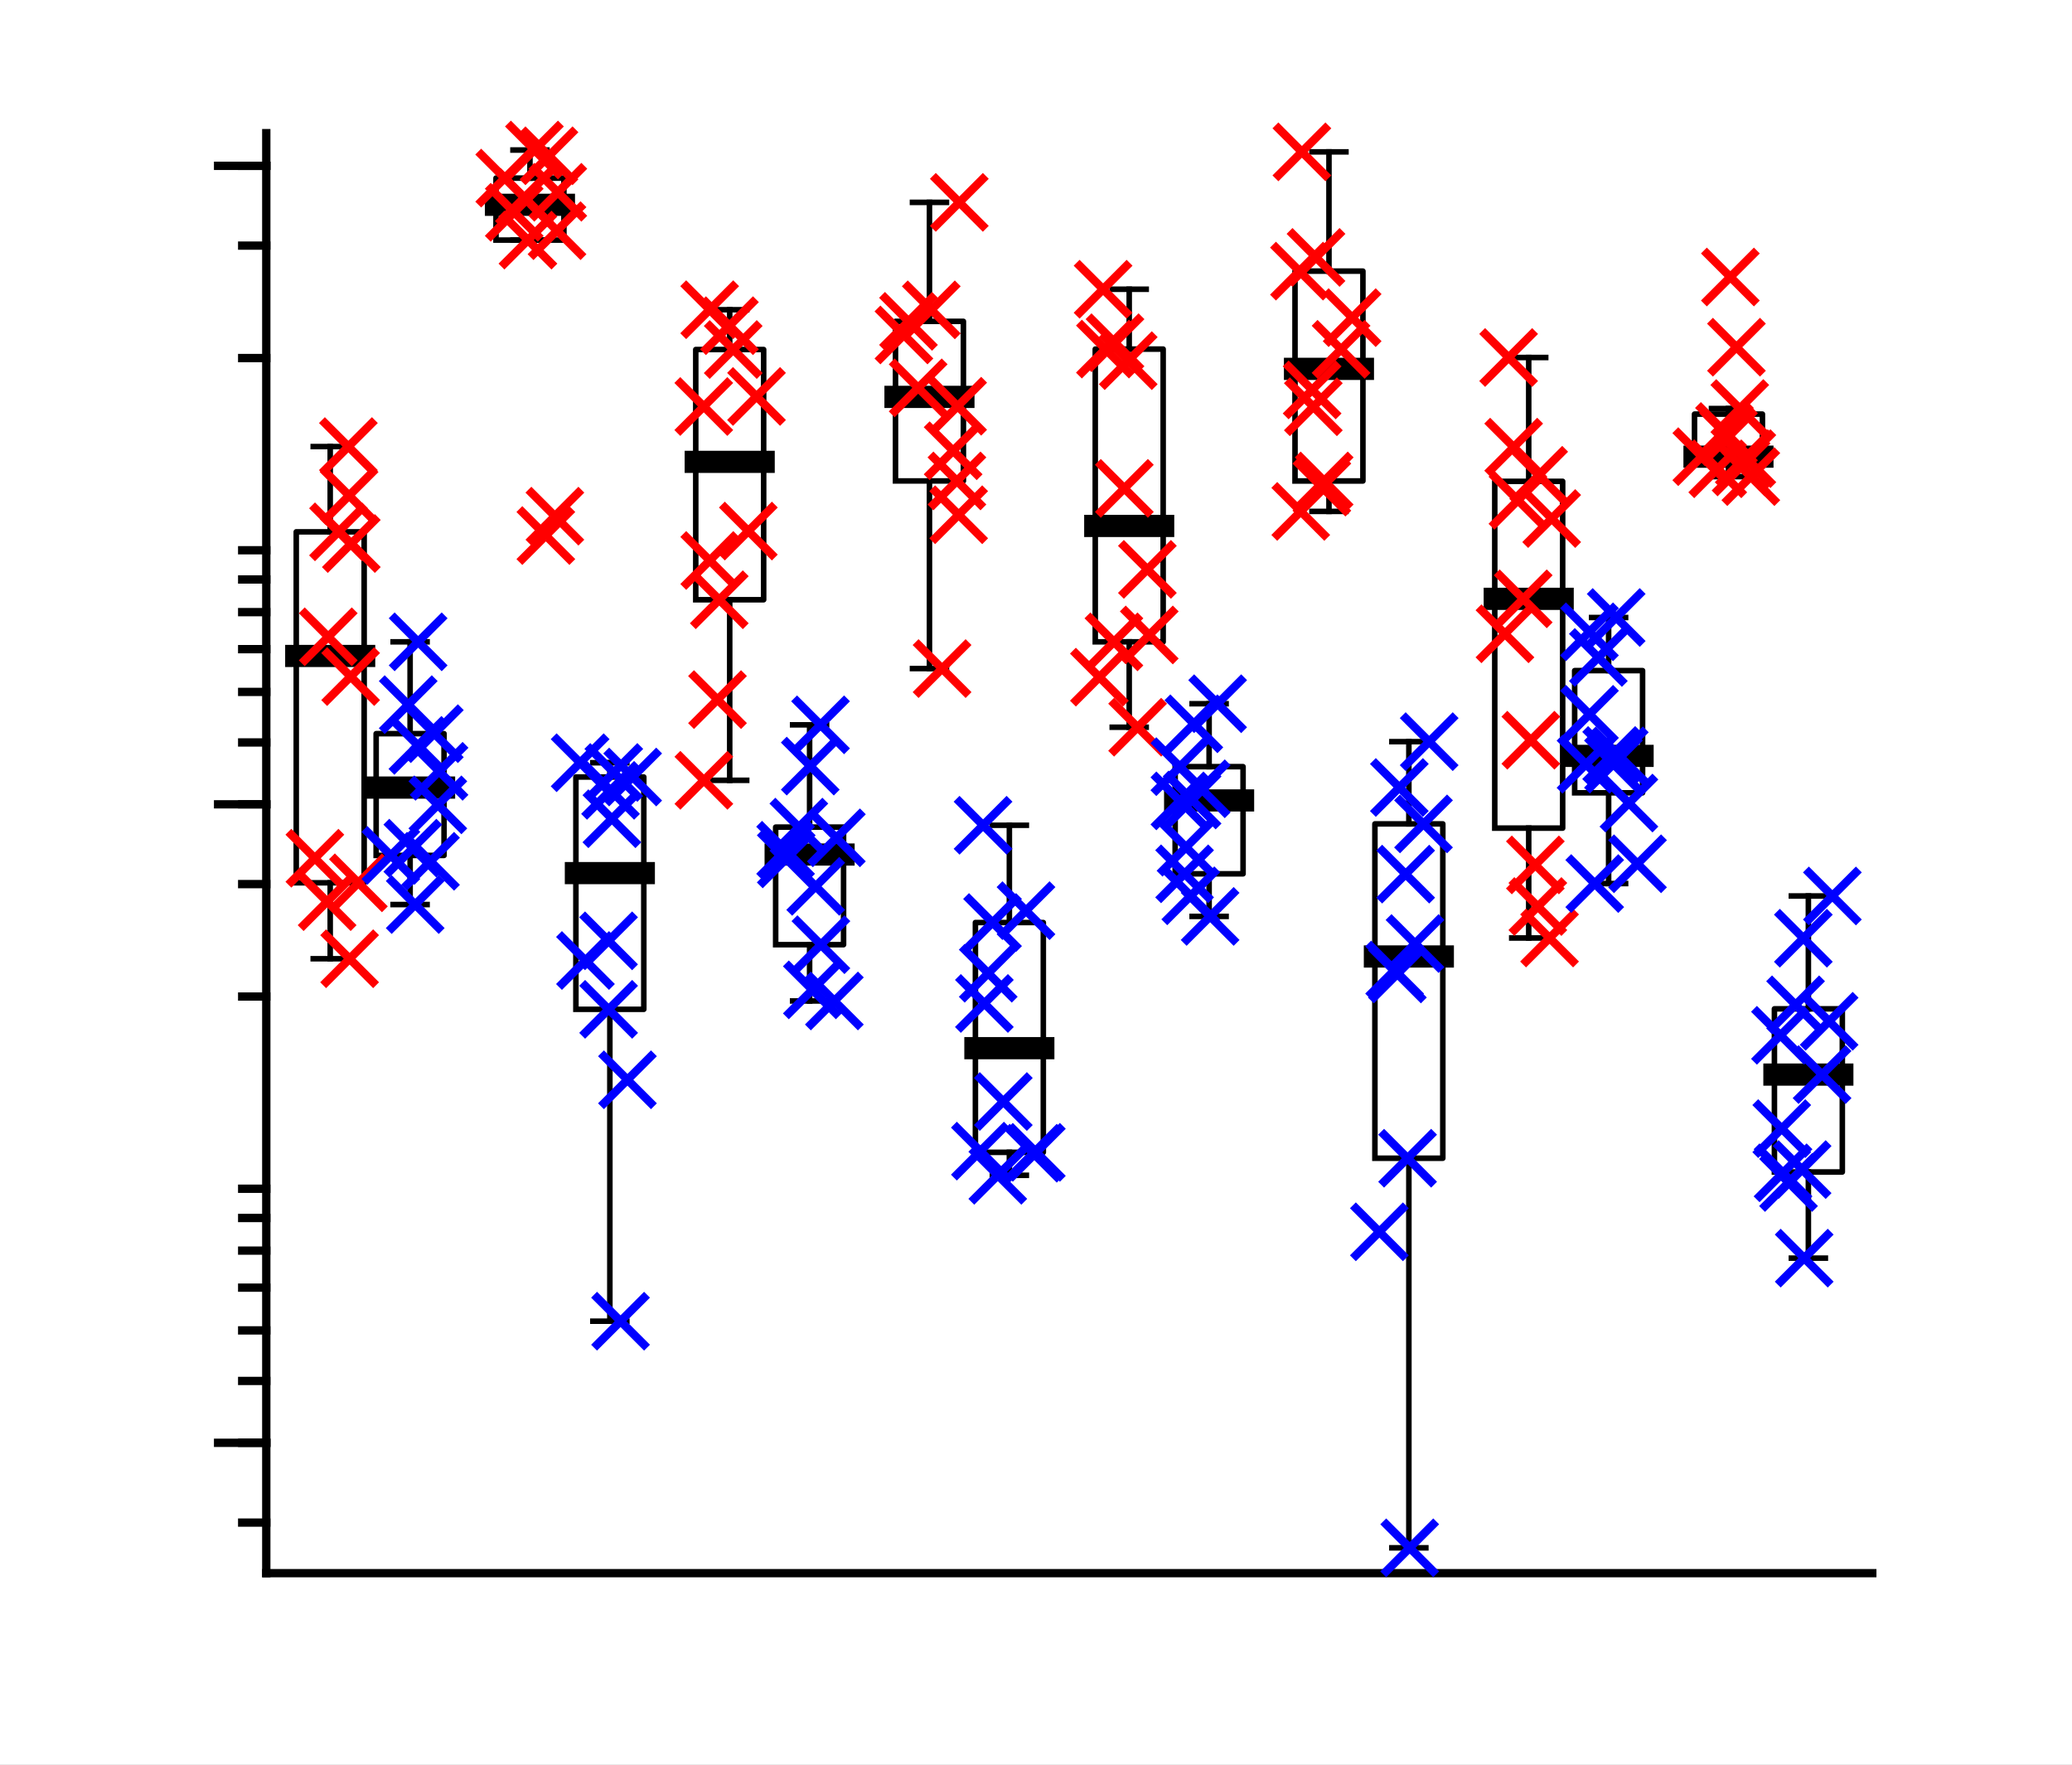 <?xml version="1.0"?>
<!DOCTYPE svg PUBLIC '-//W3C//DTD SVG 1.0//EN'
          'http://www.w3.org/TR/2001/REC-SVG-20010904/DTD/svg10.dtd'>
<svg xmlns:xlink="http://www.w3.org/1999/xlink" style="fill-opacity:1; color-rendering:auto; color-interpolation:auto; text-rendering:auto; stroke:black; stroke-linecap:square; stroke-miterlimit:10; shape-rendering:auto; stroke-opacity:1; fill:black; stroke-dasharray:none; font-weight:normal; stroke-width:1; font-family:'Dialog'; font-style:normal; stroke-linejoin:miter; font-size:12px; stroke-dashoffset:0; image-rendering:auto;" width="249" height="212" xmlns="http://www.w3.org/2000/svg"
><rect width="100%" height="100%" fill="#333333" stroke="none"/><!--Generated by the Batik Graphics2D SVG Generator--><defs id="genericDefs"
  /><g
  ><defs id="defs1"
    ><clipPath clipPathUnits="userSpaceOnUse" id="clipPath1"
      ><path d="M0 0 L249 0 L249 212 L0 212 L0 0 Z"
      /></clipPath
    ></defs
    ><g style="fill:white; stroke:white;"
    ><rect x="0" y="0" width="249" style="clip-path:url(#clipPath1); stroke:none;" height="212"
    /></g
    ><g style="fill:white; text-rendering:optimizeSpeed; color-rendering:optimizeSpeed; image-rendering:optimizeSpeed; shape-rendering:crispEdges; stroke:white; color-interpolation:sRGB;"
    ><rect x="0" width="249" height="212" y="0" style="stroke:none;"
      /><path style="stroke:none;" d="M32 189 L225 189 L225 16 L32 16 Z"
    /></g
    ><g style="text-rendering:geometricPrecision; color-interpolation:linearRGB; color-rendering:optimizeQuality; image-rendering:optimizeQuality; stroke-linejoin:round;"
    ><line y2="189" style="fill:none;" x1="32" x2="225" y1="189"
      /><line y2="16" style="fill:none;" x1="32" x2="32" y1="189"
      /><line y2="173.342" style="fill:none;" x1="32" x2="26.21" y1="173.342"
      /><line y2="96.633" style="fill:none;" x1="32" x2="26.21" y1="96.633"
      /><line y2="19.924" style="fill:none;" x1="32" x2="26.21" y1="19.924"
      /><line y2="182.926" style="fill:none;" x1="32" x2="29.105" y1="182.926"
      /><line y2="173.342" style="fill:none;" x1="32" x2="29.105" y1="173.342"
      /><line y2="165.908" style="fill:none;" x1="32" x2="29.105" y1="165.908"
      /><line y2="159.834" style="fill:none;" x1="32" x2="29.105" y1="159.834"
      /><line y2="154.699" style="fill:none;" x1="32" x2="29.105" y1="154.699"
      /><line y2="150.25" style="fill:none;" x1="32" x2="29.105" y1="150.25"
      /><line y2="146.327" style="fill:none;" x1="32" x2="29.105" y1="146.327"
      /><line y2="142.816" style="fill:none;" x1="32" x2="29.105" y1="142.816"
      /><line y2="119.725" style="fill:none;" x1="32" x2="29.105" y1="119.725"
      /><line y2="106.217" style="fill:none;" x1="32" x2="29.105" y1="106.217"
      /><line y2="96.633" style="fill:none;" x1="32" x2="29.105" y1="96.633"
      /><line y2="89.199" style="fill:none;" x1="32" x2="29.105" y1="89.199"
      /><line y2="83.125" style="fill:none;" x1="32" x2="29.105" y1="83.125"
      /><line y2="77.99" style="fill:none;" x1="32" x2="29.105" y1="77.99"
      /><line y2="73.541" style="fill:none;" x1="32" x2="29.105" y1="73.541"
      /><line y2="69.617" style="fill:none;" x1="32" x2="29.105" y1="69.617"
      /><line y2="66.107" style="fill:none;" x1="32" x2="29.105" y1="66.107"
      /><line y2="43.016" style="fill:none;" x1="32" x2="29.105" y1="43.016"
      /><line y2="29.508" style="fill:none;" x1="32" x2="29.105" y1="29.508"
      /><line y2="19.924" style="fill:none;" x1="32" x2="29.105" y1="19.924"
      /><line x1="39.682" x2="39.682" y1="63.895" style="stroke-linecap:butt; fill:none; stroke-width:0.667;" y2="53.652"
      /><line x1="39.682" x2="39.682" y1="115.183" style="stroke-linecap:butt; fill:none; stroke-width:0.667;" y2="106.062"
      /><line x1="37.641" x2="41.722" y1="53.652" style="stroke-linecap:butt; fill:none; stroke-width:0.667;" y2="53.652"
      /><line x1="37.641" x2="41.722" y1="115.183" style="stroke-linecap:butt; fill:none; stroke-width:0.667;" y2="115.183"
      /><path d="M35.601 106.062 L35.601 63.895 L43.762 63.895 L43.762 106.062 L35.601 106.062" style="fill:none; stroke-width:0.667; fill-rule:evenodd; stroke-linecap:butt;"
      /><line x1="35.601" x2="43.762" y1="78.808" style="stroke-linecap:butt; fill:none; stroke-width:2.667;" y2="78.808"
      /><line x1="63.687" x2="63.687" y1="21.397" style="stroke-linecap:butt; fill:none; stroke-width:0.667;" y2="18.024"
      /><line x1="63.687" x2="63.687" y1="28.845" style="stroke-linecap:butt; fill:none; stroke-width:0.667;" y2="28.845"
      /><line x1="61.646" x2="65.727" y1="18.024" style="stroke-linecap:butt; fill:none; stroke-width:0.667;" y2="18.024"
      /><line x1="61.646" x2="65.727" y1="28.845" style="stroke-linecap:butt; fill:none; stroke-width:0.667;" y2="28.845"
      /><path d="M59.606 28.845 L59.606 21.397 L67.767 21.397 L67.767 28.845 L59.606 28.845" style="fill:none; stroke-width:0.667; fill-rule:evenodd; stroke-linecap:butt;"
      /><line x1="59.606" x2="67.767" y1="24.605" style="stroke-linecap:butt; fill:none; stroke-width:2.667;" y2="24.605"
      /><line x1="87.692" x2="87.692" y1="41.993" style="stroke-linecap:butt; fill:none; stroke-width:0.667;" y2="37.21"
      /><line x1="87.692" x2="87.692" y1="93.748" style="stroke-linecap:butt; fill:none; stroke-width:0.667;" y2="72.054"
      /><line x1="85.651" x2="89.732" y1="37.21" style="stroke-linecap:butt; fill:none; stroke-width:0.667;" y2="37.21"
      /><line x1="85.651" x2="89.732" y1="93.748" style="stroke-linecap:butt; fill:none; stroke-width:0.667;" y2="93.748"
      /><path d="M83.611 72.054 L83.611 41.993 L91.772 41.993 L91.772 72.054 L83.611 72.054" style="fill:none; stroke-width:0.667; fill-rule:evenodd; stroke-linecap:butt;"
      /><line x1="83.611" x2="91.772" y1="55.486" style="stroke-linecap:butt; fill:none; stroke-width:2.667;" y2="55.486"
      /><line x1="111.697" x2="111.697" y1="38.607" style="stroke-linecap:butt; fill:none; stroke-width:0.667;" y2="24.311"
      /><line x1="111.697" x2="111.697" y1="80.324" style="stroke-linecap:butt; fill:none; stroke-width:0.667;" y2="57.781"
      /><line x1="109.656" x2="113.737" y1="24.311" style="stroke-linecap:butt; fill:none; stroke-width:0.667;" y2="24.311"
      /><line x1="109.656" x2="113.737" y1="80.324" style="stroke-linecap:butt; fill:none; stroke-width:0.667;" y2="80.324"
      /><path d="M107.616 57.781 L107.616 38.607 L115.777 38.607 L115.777 57.781 L107.616 57.781" style="fill:none; stroke-width:0.667; fill-rule:evenodd; stroke-linecap:butt;"
      /><line x1="107.616" x2="115.777" y1="47.682" style="stroke-linecap:butt; fill:none; stroke-width:2.667;" y2="47.682"
      /><line x1="135.702" x2="135.702" y1="41.94" style="stroke-linecap:butt; fill:none; stroke-width:0.667;" y2="34.749"
      /><line x1="135.702" x2="135.702" y1="87.37" style="stroke-linecap:butt; fill:none; stroke-width:0.667;" y2="77.112"
      /><line x1="133.661" x2="137.742" y1="34.749" style="stroke-linecap:butt; fill:none; stroke-width:0.667;" y2="34.749"
      /><line x1="133.661" x2="137.742" y1="87.37" style="stroke-linecap:butt; fill:none; stroke-width:0.667;" y2="87.37"
      /><path d="M131.621 77.112 L131.621 41.94 L139.782 41.94 L139.782 77.112 L131.621 77.112" style="fill:none; stroke-width:0.667; fill-rule:evenodd; stroke-linecap:butt;"
      /><line x1="131.621" x2="139.782" y1="63.185" style="stroke-linecap:butt; fill:none; stroke-width:2.667;" y2="63.185"
      /><line x1="159.707" x2="159.707" y1="32.573" style="stroke-linecap:butt; fill:none; stroke-width:0.667;" y2="18.245"
      /><line x1="159.707" x2="159.707" y1="61.441" style="stroke-linecap:butt; fill:none; stroke-width:0.667;" y2="57.785"
      /><line x1="157.666" x2="161.747" y1="18.245" style="stroke-linecap:butt; fill:none; stroke-width:0.667;" y2="18.245"
      /><line x1="157.666" x2="161.747" y1="61.441" style="stroke-linecap:butt; fill:none; stroke-width:0.667;" y2="61.441"
      /><path d="M155.626 57.785 L155.626 32.573 L163.787 32.573 L163.787 57.785 L155.626 57.785" style="fill:none; stroke-width:0.667; fill-rule:evenodd; stroke-linecap:butt;"
      /><line x1="155.626" x2="163.787" y1="44.317" style="stroke-linecap:butt; fill:none; stroke-width:2.667;" y2="44.317"
      /><line x1="183.711" x2="183.711" y1="57.826" style="stroke-linecap:butt; fill:none; stroke-width:0.667;" y2="42.95"
      /><line x1="183.711" x2="183.711" y1="112.692" style="stroke-linecap:butt; fill:none; stroke-width:0.667;" y2="99.49"
      /><line x1="181.671" x2="185.752" y1="42.95" style="stroke-linecap:butt; fill:none; stroke-width:0.667;" y2="42.95"
      /><line x1="181.671" x2="185.752" y1="112.692" style="stroke-linecap:butt; fill:none; stroke-width:0.667;" y2="112.692"
      /><path d="M179.631 99.49 L179.631 57.826 L187.792 57.826 L187.792 99.49 L179.631 99.49" style="fill:none; stroke-width:0.667; fill-rule:evenodd; stroke-linecap:butt;"
      /><line x1="179.631" x2="187.792" y1="71.943" style="stroke-linecap:butt; fill:none; stroke-width:2.667;" y2="71.943"
      /><line x1="207.716" x2="207.716" y1="49.751" style="stroke-linecap:butt; fill:none; stroke-width:0.667;" y2="49.082"
      /><line x1="207.716" x2="207.716" y1="57.262" style="stroke-linecap:butt; fill:none; stroke-width:0.667;" y2="55.848"
      /><line x1="205.676" x2="209.757" y1="49.082" style="stroke-linecap:butt; fill:none; stroke-width:0.667;" y2="49.082"
      /><line x1="205.676" x2="209.757" y1="57.262" style="stroke-linecap:butt; fill:none; stroke-width:0.667;" y2="57.262"
      /><path d="M203.636 55.848 L203.636 49.751 L211.797 49.751 L211.797 55.848 L203.636 55.848" style="fill:none; stroke-width:0.667; fill-rule:evenodd; stroke-linecap:butt;"
      /><line x1="203.636" x2="211.797" y1="54.863" style="stroke-linecap:butt; fill:none; stroke-width:2.667;" y2="54.863"
      /><line x1="49.284" x2="49.284" y1="88.144" style="stroke-linecap:butt; fill:none; stroke-width:0.667;" y2="77.111"
      /><line x1="49.284" x2="49.284" y1="108.674" style="stroke-linecap:butt; fill:none; stroke-width:0.667;" y2="102.771"
      /><line x1="47.243" x2="51.324" y1="77.111" style="stroke-linecap:butt; fill:none; stroke-width:0.667;" y2="77.111"
      /><line x1="47.243" x2="51.324" y1="108.674" style="stroke-linecap:butt; fill:none; stroke-width:0.667;" y2="108.674"
      /><path d="M45.203 102.771 L45.203 88.144 L53.364 88.144 L53.364 102.771 L45.203 102.771" style="fill:none; stroke-width:0.667; fill-rule:evenodd; stroke-linecap:butt;"
      /><line x1="45.203" x2="53.364" y1="94.62" style="stroke-linecap:butt; fill:none; stroke-width:2.667;" y2="94.62"
      /><line x1="73.289" x2="73.289" y1="93.352" style="stroke-linecap:butt; fill:none; stroke-width:0.667;" y2="91.634"
      /><line x1="73.289" x2="73.289" y1="158.728" style="stroke-linecap:butt; fill:none; stroke-width:0.667;" y2="121.261"
      /><line x1="71.248" x2="75.329" y1="91.634" style="stroke-linecap:butt; fill:none; stroke-width:0.667;" y2="91.634"
      /><line x1="71.248" x2="75.329" y1="158.728" style="stroke-linecap:butt; fill:none; stroke-width:0.667;" y2="158.728"
      /><path d="M69.208 121.261 L69.208 93.352 L77.369 93.352 L77.369 121.261 L69.208 121.261" style="fill:none; stroke-width:0.667; fill-rule:evenodd; stroke-linecap:butt;"
      /><line x1="69.208" x2="77.369" y1="104.896" style="stroke-linecap:butt; fill:none; stroke-width:2.667;" y2="104.896"
      /><line x1="97.293" x2="97.293" y1="99.372" style="stroke-linecap:butt; fill:none; stroke-width:0.667;" y2="87.082"
      /><line x1="97.293" x2="97.293" y1="120.257" style="stroke-linecap:butt; fill:none; stroke-width:0.667;" y2="113.495"
      /><line x1="95.253" x2="99.334" y1="87.082" style="stroke-linecap:butt; fill:none; stroke-width:0.667;" y2="87.082"
      /><line x1="95.253" x2="99.334" y1="120.257" style="stroke-linecap:butt; fill:none; stroke-width:0.667;" y2="120.257"
      /><path d="M93.213 113.495 L93.213 99.372 L101.374 99.372 L101.374 113.495 L93.213 113.495" style="fill:none; stroke-width:0.667; fill-rule:evenodd; stroke-linecap:butt;"
      /><line x1="93.213" x2="101.374" y1="102.665" style="stroke-linecap:butt; fill:none; stroke-width:2.667;" y2="102.665"
      /><line x1="121.299" x2="121.299" y1="110.833" style="stroke-linecap:butt; fill:none; stroke-width:0.667;" y2="99.147"
      /><line x1="121.299" x2="121.299" y1="141.203" style="stroke-linecap:butt; fill:none; stroke-width:0.667;" y2="138.441"
      /><line x1="119.258" x2="123.339" y1="99.147" style="stroke-linecap:butt; fill:none; stroke-width:0.667;" y2="99.147"
      /><line x1="119.258" x2="123.339" y1="141.203" style="stroke-linecap:butt; fill:none; stroke-width:0.667;" y2="141.203"
      /><path d="M117.218 138.441 L117.218 110.833 L125.379 110.833 L125.379 138.441 L117.218 138.441" style="fill:none; stroke-width:0.667; fill-rule:evenodd; stroke-linecap:butt;"
      /><line x1="117.218" x2="125.379" y1="125.928" style="stroke-linecap:butt; fill:none; stroke-width:2.667;" y2="125.928"
      /><line x1="145.304" x2="145.304" y1="92.107" style="stroke-linecap:butt; fill:none; stroke-width:0.667;" y2="84.546"
      /><line x1="145.304" x2="145.304" y1="110.099" style="stroke-linecap:butt; fill:none; stroke-width:0.667;" y2="104.981"
      /><line x1="143.263" x2="147.344" y1="84.546" style="stroke-linecap:butt; fill:none; stroke-width:0.667;" y2="84.546"
      /><line x1="143.263" x2="147.344" y1="110.099" style="stroke-linecap:butt; fill:none; stroke-width:0.667;" y2="110.099"
      /><path d="M141.223 104.981 L141.223 92.107 L149.384 92.107 L149.384 104.981 L141.223 104.981" style="fill:none; stroke-width:0.667; fill-rule:evenodd; stroke-linecap:butt;"
      /><line x1="141.223" x2="149.384" y1="96.165" style="stroke-linecap:butt; fill:none; stroke-width:2.667;" y2="96.165"
      /><line x1="169.309" x2="169.309" y1="98.983" style="stroke-linecap:butt; fill:none; stroke-width:0.667;" y2="89.103"
      /><line x1="169.309" x2="169.309" y1="185.958" style="stroke-linecap:butt; fill:none; stroke-width:0.667;" y2="139.15"
      /><line x1="167.268" x2="171.349" y1="89.103" style="stroke-linecap:butt; fill:none; stroke-width:0.667;" y2="89.103"
      /><line x1="167.268" x2="171.349" y1="185.958" style="stroke-linecap:butt; fill:none; stroke-width:0.667;" y2="185.958"
      /><path d="M165.228 139.15 L165.228 98.983 L173.389 98.983 L173.389 139.15 L165.228 139.15" style="fill:none; stroke-width:0.667; fill-rule:evenodd; stroke-linecap:butt;"
      /><line x1="165.228" x2="173.389" y1="114.912" style="stroke-linecap:butt; fill:none; stroke-width:2.667;" y2="114.912"
      /><line x1="193.313" x2="193.313" y1="80.568" style="stroke-linecap:butt; fill:none; stroke-width:0.667;" y2="74.188"
      /><line x1="193.313" x2="193.313" y1="106.151" style="stroke-linecap:butt; fill:none; stroke-width:0.667;" y2="95.25"
      /><line x1="191.273" x2="195.354" y1="74.188" style="stroke-linecap:butt; fill:none; stroke-width:0.667;" y2="74.188"
      /><line x1="191.273" x2="195.354" y1="106.151" style="stroke-linecap:butt; fill:none; stroke-width:0.667;" y2="106.151"
      /><path d="M189.233 95.25 L189.233 80.568 L197.394 80.568 L197.394 95.25 L189.233 95.25" style="fill:none; stroke-width:0.667; fill-rule:evenodd; stroke-linecap:butt;"
      /><line x1="189.233" x2="197.394" y1="90.812" style="stroke-linecap:butt; fill:none; stroke-width:2.667;" y2="90.812"
      /><line x1="217.318" x2="217.318" y1="121.203" style="stroke-linecap:butt; fill:none; stroke-width:0.667;" y2="107.644"
      /><line x1="217.318" x2="217.318" y1="151.154" style="stroke-linecap:butt; fill:none; stroke-width:0.667;" y2="140.804"
      /><line x1="215.278" x2="219.359" y1="107.644" style="stroke-linecap:butt; fill:none; stroke-width:0.667;" y2="107.644"
      /><line x1="215.278" x2="219.359" y1="151.154" style="stroke-linecap:butt; fill:none; stroke-width:0.667;" y2="151.154"
      /><path d="M213.238 140.804 L213.238 121.203 L221.399 121.203 L221.399 140.804 L213.238 140.804" style="fill:none; stroke-width:0.667; fill-rule:evenodd; stroke-linecap:butt;"
      /><line x1="213.238" x2="221.399" y1="129.101" style="stroke-linecap:butt; fill:none; stroke-width:2.667;" y2="129.101"
    /></g
    ><g transform="translate(41.952,59.538)" style="stroke-linecap:butt; fill:red; text-rendering:geometricPrecision; color-rendering:optimizeQuality; image-rendering:optimizeQuality; color-interpolation:linearRGB; stroke:red;"
    ><path style="fill:none;" d="M-2.828 -2.828 L2.828 2.828 M-2.828 2.828 L2.828 -2.828"
      /><path d="M-2.828 -2.828 L2.828 2.828 M-2.828 2.828 L2.828 -2.828" style="fill:none;" transform="translate(-1.273,4.356)"
      /><path d="M-2.828 -2.828 L2.828 2.828 M-2.828 2.828 L2.828 -2.828" style="fill:none;" transform="translate(-2.642,48.785)"
      /><path d="M-2.828 -2.828 L2.828 2.828 M-2.828 2.828 L2.828 -2.828" style="fill:none;" transform="translate(-4.113,43.57)"
      /><path d="M-2.828 -2.828 L2.828 2.828 M-2.828 2.828 L2.828 -2.828" style="fill:none;" transform="translate(-0.085,-5.886)"
      /><path d="M-2.828 -2.828 L2.828 2.828 M-2.828 2.828 L2.828 -2.828" style="fill:none;" transform="translate(0.063,55.645)"
      /><path d="M-2.828 -2.828 L2.828 2.828 M-2.828 2.828 L2.828 -2.828" style="fill:none;" transform="translate(0.266,5.763)"
      /><path d="M-2.828 -2.828 L2.828 2.828 M-2.828 2.828 L2.828 -2.828" style="fill:none;" transform="translate(-2.506,16.966)"
      /><path d="M-2.828 -2.828 L2.828 2.828 M-2.828 2.828 L2.828 -2.828" style="fill:none;" transform="translate(1.119,46.524)"
      /><path d="M-2.828 -2.828 L2.828 2.828 M-2.828 2.828 L2.828 -2.828" style="fill:none;" transform="translate(0.187,21.745)"
      /><path d="M-2.828 -2.828 L2.828 2.828 M-2.828 2.828 L2.828 -2.828" style="fill:none;" transform="translate(18.7,-38.142)"
      /><path d="M-2.828 -2.828 L2.828 2.828 M-2.828 2.828 L2.828 -2.828" style="fill:none;" transform="translate(19.845,-34.035)"
      /><path d="M-2.828 -2.828 L2.828 2.828 M-2.828 2.828 L2.828 -2.828" style="fill:none;" transform="translate(24.022,-40.823)"
      /><path d="M-2.828 -2.828 L2.828 2.828 M-2.828 2.828 L2.828 -2.828" style="fill:none;" transform="translate(21.057,-35.809)"
      /><path d="M-2.828 -2.828 L2.828 2.828 M-2.828 2.828 L2.828 -2.828" style="fill:none;" transform="translate(21.492,-30.694)"
      /><path d="M-2.828 -2.828 L2.828 2.828 M-2.828 2.828 L2.828 -2.828" style="fill:none;" transform="translate(24.986,-31.826)"
      /><path d="M-2.828 -2.828 L2.828 2.828 M-2.828 2.828 L2.828 -2.828" style="fill:none;" transform="translate(25.084,-36.438)"
      /><path d="M-2.828 -2.828 L2.828 2.828 M-2.828 2.828 L2.828 -2.828" style="fill:none;" transform="translate(23.645,4.803)"
      /><path d="M-2.828 -2.828 L2.828 2.828 M-2.828 2.828 L2.828 -2.828" style="fill:none;" transform="translate(22.271,-41.514)"
      /><path d="M-2.828 -2.828 L2.828 2.828 M-2.828 2.828 L2.828 -2.828" style="fill:none;" transform="translate(24.73,2.474)"
      /><path d="M-2.828 -2.828 L2.828 2.828 M-2.828 2.828 L2.828 -2.828" style="fill:none;" transform="translate(45.707,-20.409)"
      /><path d="M-2.828 -2.828 L2.828 2.828 M-2.828 2.828 L2.828 -2.828" style="fill:none;" transform="translate(43.334,-22.329)"
      /><path d="M-2.828 -2.828 L2.828 2.828 M-2.828 2.828 L2.828 -2.828" style="fill:none;" transform="translate(44.487,12.516)"
      /><path d="M-2.828 -2.828 L2.828 2.828 M-2.828 2.828 L2.828 -2.828" style="fill:none;" transform="translate(44.274,24.513)"
      /><path d="M-2.828 -2.828 L2.828 2.828 M-2.828 2.828 L2.828 -2.828" style="fill:none;" transform="translate(46.16,-17.546)"
      /><path d="M-2.828 -2.828 L2.828 2.828 M-2.828 2.828 L2.828 -2.828" style="fill:none;" transform="translate(42.625,-10.701)"
      /><path d="M-2.828 -2.828 L2.828 2.828 M-2.828 2.828 L2.828 -2.828" style="fill:none;" transform="translate(42.636,34.21)"
      /><path d="M-2.828 -2.828 L2.828 2.828 M-2.828 2.828 L2.828 -2.828" style="fill:none;" transform="translate(43.34,7.798)"
      /><path d="M-2.828 -2.828 L2.828 2.828 M-2.828 2.828 L2.828 -2.828" style="fill:none;" transform="translate(48.962,-11.91)"
      /><path d="M-2.828 -2.828 L2.828 2.828 M-2.828 2.828 L2.828 -2.828" style="fill:none;" transform="translate(47.98,4.263)"
      /><path d="M-2.828 -2.828 L2.828 2.828 M-2.828 2.828 L2.828 -2.828" style="fill:none;" transform="translate(71.26,20.786)"
      /><path d="M-2.828 -2.828 L2.828 2.828 M-2.828 2.828 L2.828 -2.828" style="fill:none;" transform="translate(73.131,-10.735)"
      /><path d="M-2.828 -2.828 L2.828 2.828 M-2.828 2.828 L2.828 -2.828" style="fill:none;" transform="translate(73.334,-35.227)"
      /><path d="M-2.828 -2.828 L2.828 2.828 M-2.828 2.828 L2.828 -2.828" style="fill:none;" transform="translate(73.255,2.302)"
      /><path d="M-2.828 -2.828 L2.828 2.828 M-2.828 2.828 L2.828 -2.828" style="fill:none;" transform="translate(67.225,-20.931)"
      /><path d="M-2.828 -2.828 L2.828 2.828 M-2.828 2.828 L2.828 -2.828" style="fill:none;" transform="translate(73.046,-1.758)"
      /><path d="M-2.828 -2.828 L2.828 2.828 M-2.828 2.828 L2.828 -2.828" style="fill:none;" transform="translate(69.964,-22.313)"
      /><path d="M-2.828 -2.828 L2.828 2.828 M-2.828 2.828 L2.828 -2.828" style="fill:none;" transform="translate(66.677,-19.296)"
      /><path d="M-2.828 -2.828 L2.828 2.828 M-2.828 2.828 L2.828 -2.828" style="fill:none;" transform="translate(68.389,-12.94)"
      /><path d="M-2.828 -2.828 L2.828 2.828 M-2.828 2.828 L2.828 -2.828" style="fill:none;" transform="translate(72.591,-5.383)"
      /><path d="M-2.828 -2.828 L2.828 2.828 M-2.828 2.828 L2.828 -2.828" style="fill:none;" transform="translate(96.16,16.746)"
      /><path d="M-2.828 -2.828 L2.828 2.828 M-2.828 2.828 L2.828 -2.828" style="fill:none;" transform="translate(90.166,21.814)"
      /><path d="M-2.828 -2.828 L2.828 2.828 M-2.828 2.828 L2.828 -2.828" style="fill:none;" transform="translate(94.759,27.831)"
      /><path d="M-2.828 -2.828 L2.828 2.828 M-2.828 2.828 L2.828 -2.828" style="fill:none;" transform="translate(95.933,8.866)"
      /><path d="M-2.828 -2.828 L2.828 2.828 M-2.828 2.828 L2.828 -2.828" style="fill:none;" transform="translate(91.914,17.574)"
      /><path d="M-2.828 -2.828 L2.828 2.828 M-2.828 2.828 L2.828 -2.828" style="fill:none;" transform="translate(90.611,-24.789)"
      /><path d="M-2.828 -2.828 L2.828 2.828 M-2.828 2.828 L2.828 -2.828" style="fill:none;" transform="translate(92.044,-18.363)"
      /><path d="M-2.828 -2.828 L2.828 2.828 M-2.828 2.828 L2.828 -2.828" style="fill:none;" transform="translate(90.889,-17.598)"
      /><path d="M-2.828 -2.828 L2.828 2.828 M-2.828 2.828 L2.828 -2.828" style="fill:none;" transform="translate(93.632,-16.209)"
      /><path d="M-2.828 -2.828 L2.828 2.828 M-2.828 2.828 L2.828 -2.828" style="fill:none;" transform="translate(93.165,-0.865)"
      /><path d="M-2.828 -2.828 L2.828 2.828 M-2.828 2.828 L2.828 -2.828" style="fill:none;" transform="translate(116.9,-1.017)"
      /><path d="M-2.828 -2.828 L2.828 2.828 M-2.828 2.828 L2.828 -2.828" style="fill:none;" transform="translate(120.54,-21.376)"
      /><path d="M-2.828 -2.828 L2.828 2.828 M-2.828 2.828 L2.828 -2.828" style="fill:none;" transform="translate(117.183,-1.754)"
      /><path d="M-2.828 -2.828 L2.828 2.828 M-2.828 2.828 L2.828 -2.828" style="fill:none;" transform="translate(116.198,-28.611)"
      /><path d="M-2.828 -2.828 L2.828 2.828 M-2.828 2.828 L2.828 -2.828" style="fill:none;" transform="translate(114.501,-41.294)"
      /><path d="M-2.828 -2.828 L2.828 2.828 M-2.828 2.828 L2.828 -2.828" style="fill:none;" transform="translate(115.732,-12.696)"
      /><path d="M-2.828 -2.828 L2.828 2.828 M-2.828 2.828 L2.828 -2.828" style="fill:none;" transform="translate(115.876,-10.67)"
      /><path d="M-2.828 -2.828 L2.828 2.828 M-2.828 2.828 L2.828 -2.828" style="fill:none;" transform="translate(114.365,1.902)"
      /><path d="M-2.828 -2.828 L2.828 2.828 M-2.828 2.828 L2.828 -2.828" style="fill:none;" transform="translate(119.212,-17.569)"
      /><path d="M-2.828 -2.828 L2.828 2.828 M-2.828 2.828 L2.828 -2.828" style="fill:none;" transform="translate(114.209,-26.965)"
      /><path d="M-2.828 -2.828 L2.828 2.828 M-2.828 2.828 L2.828 -2.828" style="fill:none;" transform="translate(142.558,44.374)"
      /><path d="M-2.828 -2.828 L2.828 2.828 M-2.828 2.828 L2.828 -2.828" style="fill:none;" transform="translate(141.098,12.404)"
      /><path d="M-2.828 -2.828 L2.828 2.828 M-2.828 2.828 L2.828 -2.828" style="fill:none;" transform="translate(139.952,-5.818)"
      /><path d="M-2.828 -2.828 L2.828 2.828 M-2.828 2.828 L2.828 -2.828" style="fill:none;" transform="translate(142.858,49.372)"
      /><path d="M-2.828 -2.828 L2.828 2.828 M-2.828 2.828 L2.828 -2.828" style="fill:none;" transform="translate(140.465,0.563)"
      /><path d="M-2.828 -2.828 L2.828 2.828 M-2.828 2.828 L2.828 -2.828" style="fill:none;" transform="translate(138.905,16.605)"
      /><path d="M-2.828 -2.828 L2.828 2.828 M-2.828 2.828 L2.828 -2.828" style="fill:none;" transform="translate(142.016,29.392)"
      /><path d="M-2.828 -2.828 L2.828 2.828 M-2.828 2.828 L2.828 -2.828" style="fill:none;" transform="translate(139.346,-16.588)"
      /><path d="M-2.828 -2.828 L2.828 2.828 M-2.828 2.828 L2.828 -2.828" style="fill:none;" transform="translate(144.521,2.76)"
      /><path d="M-2.828 -2.828 L2.828 2.828 M-2.828 2.828 L2.828 -2.828" style="fill:none;" transform="translate(142.958,-2.437)"
      /><path d="M-2.828 -2.828 L2.828 2.828 M-2.828 2.828 L2.828 -2.828" style="fill:none;" transform="translate(144.264,53.154)"
      /><path d="M-2.828 -2.828 L2.828 2.828 M-2.828 2.828 L2.828 -2.828" style="fill:none;" transform="translate(167.656,-4.43)"
      /><path d="M-2.828 -2.828 L2.828 2.828 M-2.828 2.828 L2.828 -2.828" style="fill:none;" transform="translate(167.976,-4.434)"
      /><path d="M-2.828 -2.828 L2.828 2.828 M-2.828 2.828 L2.828 -2.828" style="fill:none;" transform="translate(166.722,-17.826)"
      /><path d="M-2.828 -2.828 L2.828 2.828 M-2.828 2.828 L2.828 -2.828" style="fill:none;" transform="translate(167.28,-3.441)"
      /><path d="M-2.828 -2.828 L2.828 2.828 M-2.828 2.828 L2.828 -2.828" style="fill:none;" transform="translate(167.123,-10.456)"
      /><path d="M-2.828 -2.828 L2.828 2.828 M-2.828 2.828 L2.828 -2.828" style="fill:none;" transform="translate(164.475,-3.218)"
      /><path d="M-2.828 -2.828 L2.828 2.828 M-2.828 2.828 L2.828 -2.828" style="fill:none;" transform="translate(165.993,-26.259)"
      /><path d="M-2.828 -2.828 L2.828 2.828 M-2.828 2.828 L2.828 -2.828" style="fill:none;" transform="translate(168.452,-2.277)"
      /><path d="M-2.828 -2.828 L2.828 2.828 M-2.828 2.828 L2.828 -2.828" style="fill:none;" transform="translate(162.557,-4.676)"
      /><path d="M-2.828 -2.828 L2.828 2.828 M-2.828 2.828 L2.828 -2.828" style="fill:none;" transform="translate(165.768,-7.062)"
      /><path d="M-2.828 -2.828 L2.828 2.828 M-2.828 2.828 L2.828 -2.828" style="fill:none;" transform="translate(165.28,-7.698)"
      /><path d="M-2.828 -2.828 L2.828 2.828 M-2.828 2.828 L2.828 -2.828" style="fill:none; stroke:blue;" transform="translate(10.243,28.606)"
      /><path d="M-2.828 -2.828 L2.828 2.828 M-2.828 2.828 L2.828 -2.828" style="fill:none; stroke:blue;" transform="translate(8.269,30.012)"
      /><path d="M-2.828 -2.828 L2.828 2.828 M-2.828 2.828 L2.828 -2.828" style="fill:none; stroke:blue;" transform="translate(10.81,33.127)"
      /><path d="M-2.828 -2.828 L2.828 2.828 M-2.828 2.828 L2.828 -2.828" style="fill:none; stroke:blue;" transform="translate(7.945,49.136)"
      /><path d="M-2.828 -2.828 L2.828 2.828 M-2.828 2.828 L2.828 -2.828" style="fill:none; stroke:blue;" transform="translate(9.785,43.935)"
      /><path d="M-2.828 -2.828 L2.828 2.828 M-2.828 2.828 L2.828 -2.828" style="fill:none; stroke:blue;" transform="translate(7.107,25.119)"
      /><path d="M-2.828 -2.828 L2.828 2.828 M-2.828 2.828 L2.828 -2.828" style="fill:none; stroke:blue;" transform="translate(7.657,42.362)"
      /><path d="M-2.828 -2.828 L2.828 2.828 M-2.828 2.828 L2.828 -2.828" style="fill:none; stroke:blue;" transform="translate(5.021,43.233)"
      /><path d="M-2.828 -2.828 L2.828 2.828 M-2.828 2.828 L2.828 -2.828" style="fill:none; stroke:blue;" transform="translate(8.3,17.572)"
      /><path d="M-2.828 -2.828 L2.828 2.828 M-2.828 2.828 L2.828 -2.828" style="fill:none; stroke:blue;" transform="translate(10.666,37.157)"
      /><path d="M-2.828 -2.828 L2.828 2.828 M-2.828 2.828 L2.828 -2.828" style="fill:none; stroke:blue;" transform="translate(31.582,38.823)"
      /><path d="M-2.828 -2.828 L2.828 2.828 M-2.828 2.828 L2.828 -2.828" style="fill:none; stroke:blue;" transform="translate(31.19,61.723)"
      /><path d="M-2.828 -2.828 L2.828 2.828 M-2.828 2.828 L2.828 -2.828" style="fill:none; stroke:blue;" transform="translate(33.452,70.187)"
      /><path d="M-2.828 -2.828 L2.828 2.828 M-2.828 2.828 L2.828 -2.828" style="fill:none; stroke:blue;" transform="translate(28.404,55.857)"
      /><path d="M-2.828 -2.828 L2.828 2.828 M-2.828 2.828 L2.828 -2.828" style="fill:none; stroke:blue;" transform="translate(34.079,33.814)"
      /><path d="M-2.828 -2.828 L2.828 2.828 M-2.828 2.828 L2.828 -2.828" style="fill:none; stroke:blue;" transform="translate(27.764,32.096)"
      /><path d="M-2.828 -2.828 L2.828 2.828 M-2.828 2.828 L2.828 -2.828" style="fill:none; stroke:blue;" transform="translate(31.42,35.413)"
      /><path d="M-2.828 -2.828 L2.828 2.828 M-2.828 2.828 L2.828 -2.828" style="fill:none; stroke:blue;" transform="translate(32.622,99.19)"
      /><path d="M-2.828 -2.828 L2.828 2.828 M-2.828 2.828 L2.828 -2.828" style="fill:none; stroke:blue;" transform="translate(31.81,33.266)"
      /><path d="M-2.828 -2.828 L2.828 2.828 M-2.828 2.828 L2.828 -2.828" style="fill:none; stroke:blue;" transform="translate(31.182,53.494)"
      /><path d="M-2.828 -2.828 L2.828 2.828 M-2.828 2.828 L2.828 -2.828" style="fill:none; stroke:blue;" transform="translate(54.049,39.833)"
      /><path d="M-2.828 -2.828 L2.828 2.828 M-2.828 2.828 L2.828 -2.828" style="fill:none; stroke:blue;" transform="translate(56.073,46.947)"
      /><path d="M-2.828 -2.828 L2.828 2.828 M-2.828 2.828 L2.828 -2.828" style="fill:none; stroke:blue;" transform="translate(58.317,60.719)"
      /><path d="M-2.828 -2.828 L2.828 2.828 M-2.828 2.828 L2.828 -2.828" style="fill:none; stroke:blue;" transform="translate(56.656,27.544)"
      /><path d="M-2.828 -2.828 L2.828 2.828 M-2.828 2.828 L2.828 -2.828" style="fill:none; stroke:blue;" transform="translate(58.559,41.12)"
      /><path d="M-2.828 -2.828 L2.828 2.828 M-2.828 2.828 L2.828 -2.828" style="fill:none; stroke:blue;" transform="translate(52.455,42.612)"
      /><path d="M-2.828 -2.828 L2.828 2.828 M-2.828 2.828 L2.828 -2.828" style="fill:none; stroke:blue;" transform="translate(55.421,32.501)"
      /><path d="M-2.828 -2.828 L2.828 2.828 M-2.828 2.828 L2.828 -2.828" style="fill:none; stroke:blue;" transform="translate(52.534,43.649)"
      /><path d="M-2.828 -2.828 L2.828 2.828 M-2.828 2.828 L2.828 -2.828" style="fill:none; stroke:blue;" transform="translate(55.668,59.385)"
      /><path d="M-2.828 -2.828 L2.828 2.828 M-2.828 2.828 L2.828 -2.828" style="fill:none; stroke:blue;" transform="translate(56.701,53.957)"
      /><path d="M-2.828 -2.828 L2.828 2.828 M-2.828 2.828 L2.828 -2.828" style="fill:none; stroke:blue;" transform="translate(76.808,57.386)"
      /><path d="M-2.828 -2.828 L2.828 2.828 M-2.828 2.828 L2.828 -2.828" style="fill:none; stroke:blue;" transform="translate(81.346,49.869)"
      /><path d="M-2.828 -2.828 L2.828 2.828 M-2.828 2.828 L2.828 -2.828" style="fill:none; stroke:blue;" transform="translate(78.62,72.798)"
      /><path d="M-2.828 -2.828 L2.828 2.828 M-2.828 2.828 L2.828 -2.828" style="fill:none; stroke:blue;" transform="translate(82.215,79.011)"
      /><path d="M-2.828 -2.828 L2.828 2.828 M-2.828 2.828 L2.828 -2.828" style="fill:none; stroke:blue;" transform="translate(77.957,81.664)"
      /><path d="M-2.828 -2.828 L2.828 2.828 M-2.828 2.828 L2.828 -2.828" style="fill:none; stroke:blue;" transform="translate(76.186,39.609)"
      /><path d="M-2.828 -2.828 L2.828 2.828 M-2.828 2.828 L2.828 -2.828" style="fill:none; stroke:blue;" transform="translate(77.326,51.295)"
      /><path d="M-2.828 -2.828 L2.828 2.828 M-2.828 2.828 L2.828 -2.828" style="fill:none; stroke:blue;" transform="translate(76.343,61.018)"
      /><path d="M-2.828 -2.828 L2.828 2.828 M-2.828 2.828 L2.828 -2.828" style="fill:none; stroke:blue;" transform="translate(82.59,78.902)"
      /><path d="M-2.828 -2.828 L2.828 2.828 M-2.828 2.828 L2.828 -2.828" style="fill:none; stroke:blue;" transform="translate(75.864,78.76)"
      /><path d="M-2.828 -2.828 L2.828 2.828 M-2.828 2.828 L2.828 -2.828" style="fill:none; stroke:blue;" transform="translate(100.577,42.247)"
      /><path d="M-2.828 -2.828 L2.828 2.828 M-2.828 2.828 L2.828 -2.828" style="fill:none; stroke:blue;" transform="translate(99.84,36.682)"
      /><path d="M-2.828 -2.828 L2.828 2.828 M-2.828 2.828 L2.828 -2.828" style="fill:none; stroke:blue;" transform="translate(101.308,36.572)"
      /><path d="M-2.828 -2.828 L2.828 2.828 M-2.828 2.828 L2.828 -2.828" style="fill:none; stroke:blue;" transform="translate(99.833,32.569)"
      /><path d="M-2.828 -2.828 L2.828 2.828 M-2.828 2.828 L2.828 -2.828" style="fill:none; stroke:blue;" transform="translate(104.377,25.008)"
      /><path d="M-2.828 -2.828 L2.828 2.828 M-2.828 2.828 L2.828 -2.828" style="fill:none; stroke:blue;" transform="translate(103.474,50.56)"
      /><path d="M-2.828 -2.828 L2.828 2.828 M-2.828 2.828 L2.828 -2.828" style="fill:none; stroke:blue;" transform="translate(101.519,27.422)"
      /><path d="M-2.828 -2.828 L2.828 2.828 M-2.828 2.828 L2.828 -2.828" style="fill:none; stroke:blue;" transform="translate(101.146,48.083)"
      /><path d="M-2.828 -2.828 L2.828 2.828 M-2.828 2.828 L2.828 -2.828" style="fill:none; stroke:blue;" transform="translate(100.405,45.443)"
      /><path d="M-2.828 -2.828 L2.828 2.828 M-2.828 2.828 L2.828 -2.828" style="fill:none; stroke:blue;" transform="translate(102.404,35.226)"
      /><path d="M-2.828 -2.828 L2.828 2.828 M-2.828 2.828 L2.828 -2.828" style="fill:none; stroke:blue;" transform="translate(123.812,88.451)"
      /><path d="M-2.828 -2.828 L2.828 2.828 M-2.828 2.828 L2.828 -2.828" style="fill:none; stroke:blue;" transform="translate(128.096,53.819)"
      /><path d="M-2.828 -2.828 L2.828 2.828 M-2.828 2.828 L2.828 -2.828" style="fill:none; stroke:blue;" transform="translate(127.204,79.612)"
      /><path d="M-2.828 -2.828 L2.828 2.828 M-2.828 2.828 L2.828 -2.828" style="fill:none; stroke:blue;" transform="translate(125.975,57.473)"
      /><path d="M-2.828 -2.828 L2.828 2.828 M-2.828 2.828 L2.828 -2.828" style="fill:none; stroke:blue;" transform="translate(129.117,39.445)"
      /><path d="M-2.828 -2.828 L2.828 2.828 M-2.828 2.828 L2.828 -2.828" style="fill:none; stroke:blue;" transform="translate(129.8,29.564)"
      /><path d="M-2.828 -2.828 L2.828 2.828 M-2.828 2.828 L2.828 -2.828" style="fill:none; stroke:blue;" transform="translate(125.646,57.006)"
      /><path d="M-2.828 -2.828 L2.828 2.828 M-2.828 2.828 L2.828 -2.828" style="fill:none; stroke:blue;" transform="translate(127.459,126.42)"
      /><path d="M-2.828 -2.828 L2.828 2.828 M-2.828 2.828 L2.828 -2.828" style="fill:none; stroke:blue;" transform="translate(126.973,45.48)"
      /><path d="M-2.828 -2.828 L2.828 2.828 M-2.828 2.828 L2.828 -2.828" style="fill:none; stroke:blue;" transform="translate(126.213,35.071)"
      /><path d="M-2.828 -2.828 L2.828 2.828 M-2.828 2.828 L2.828 -2.828" style="fill:none; stroke:blue;" transform="translate(153.804,36.94)"
      /><path d="M-2.828 -2.828 L2.828 2.828 M-2.828 2.828 L2.828 -2.828" style="fill:none; stroke:blue;" transform="translate(154.836,44.236)"
      /><path d="M-2.828 -2.828 L2.828 2.828 M-2.828 2.828 L2.828 -2.828" style="fill:none; stroke:blue;" transform="translate(152.272,14.649)"
      /><path d="M-2.828 -2.828 L2.828 2.828 M-2.828 2.828 L2.828 -2.828" style="fill:none; stroke:blue;" transform="translate(149.066,26.28)"
      /><path d="M-2.828 -2.828 L2.828 2.828 M-2.828 2.828 L2.828 -2.828" style="fill:none; stroke:blue;" transform="translate(148.647,32.278)"
      /><path d="M-2.828 -2.828 L2.828 2.828 M-2.828 2.828 L2.828 -2.828" style="fill:none; stroke:blue;" transform="translate(151.938,32.263)"
      /><path d="M-2.828 -2.828 L2.828 2.828 M-2.828 2.828 L2.828 -2.828" style="fill:none; stroke:blue;" transform="translate(150.127,19.448)"
      /><path d="M-2.828 -2.828 L2.828 2.828 M-2.828 2.828 L2.828 -2.828" style="fill:none; stroke:blue;" transform="translate(149.692,46.613)"
      /><path d="M-2.828 -2.828 L2.828 2.828 M-2.828 2.828 L2.828 -2.828" style="fill:none; stroke:blue;" transform="translate(151.723,31.225)"
      /><path d="M-2.828 -2.828 L2.828 2.828 M-2.828 2.828 L2.828 -2.828" style="fill:none; stroke:blue;" transform="translate(149.061,16.37)"
      /><path d="M-2.828 -2.828 L2.828 2.828 M-2.828 2.828 L2.828 -2.828" style="fill:none; stroke:blue;" transform="translate(152.647,31.273)"
      /><path d="M-2.828 -2.828 L2.828 2.828 M-2.828 2.828 L2.828 -2.828" style="fill:none; stroke:blue;" transform="translate(172.167,76.054)"
      /><path d="M-2.828 -2.828 L2.828 2.828 M-2.828 2.828 L2.828 -2.828" style="fill:none; stroke:blue;" transform="translate(172.011,64.842)"
      /><path d="M-2.828 -2.828 L2.828 2.828 M-2.828 2.828 L2.828 -2.828" style="fill:none; stroke:blue;" transform="translate(173.829,61.182)"
      /><path d="M-2.828 -2.828 L2.828 2.828 M-2.828 2.828 L2.828 -2.828" style="fill:none; stroke:blue;" transform="translate(172.323,81.362)"
      /><path d="M-2.828 -2.828 L2.828 2.828 M-2.828 2.828 L2.828 -2.828" style="fill:none; stroke:blue;" transform="translate(178.251,48.105)"
      /><path d="M-2.828 -2.828 L2.828 2.828 M-2.828 2.828 L2.828 -2.828" style="fill:none; stroke:blue;" transform="translate(177.863,63.159)"
      /><path d="M-2.828 -2.828 L2.828 2.828 M-2.828 2.828 L2.828 -2.828" style="fill:none; stroke:blue;" transform="translate(174.615,80.976)"
      /><path d="M-2.828 -2.828 L2.828 2.828 M-2.828 2.828 L2.828 -2.828" style="fill:none; stroke:blue;" transform="translate(172.984,82.526)"
      /><path d="M-2.828 -2.828 L2.828 2.828 M-2.828 2.828 L2.828 -2.828" style="fill:none; stroke:blue;" transform="translate(174.866,91.615)"
      /><path d="M-2.828 -2.828 L2.828 2.828 M-2.828 2.828 L2.828 -2.828" style="fill:none; stroke:blue;" transform="translate(174.763,53.18)"
      /><path d="M-2.828 -2.828 L2.828 2.828 M-2.828 2.828 L2.828 -2.828" style="fill:none; stroke:blue;" transform="translate(177.014,69.562)"
    /></g
  ></g
></svg
>
